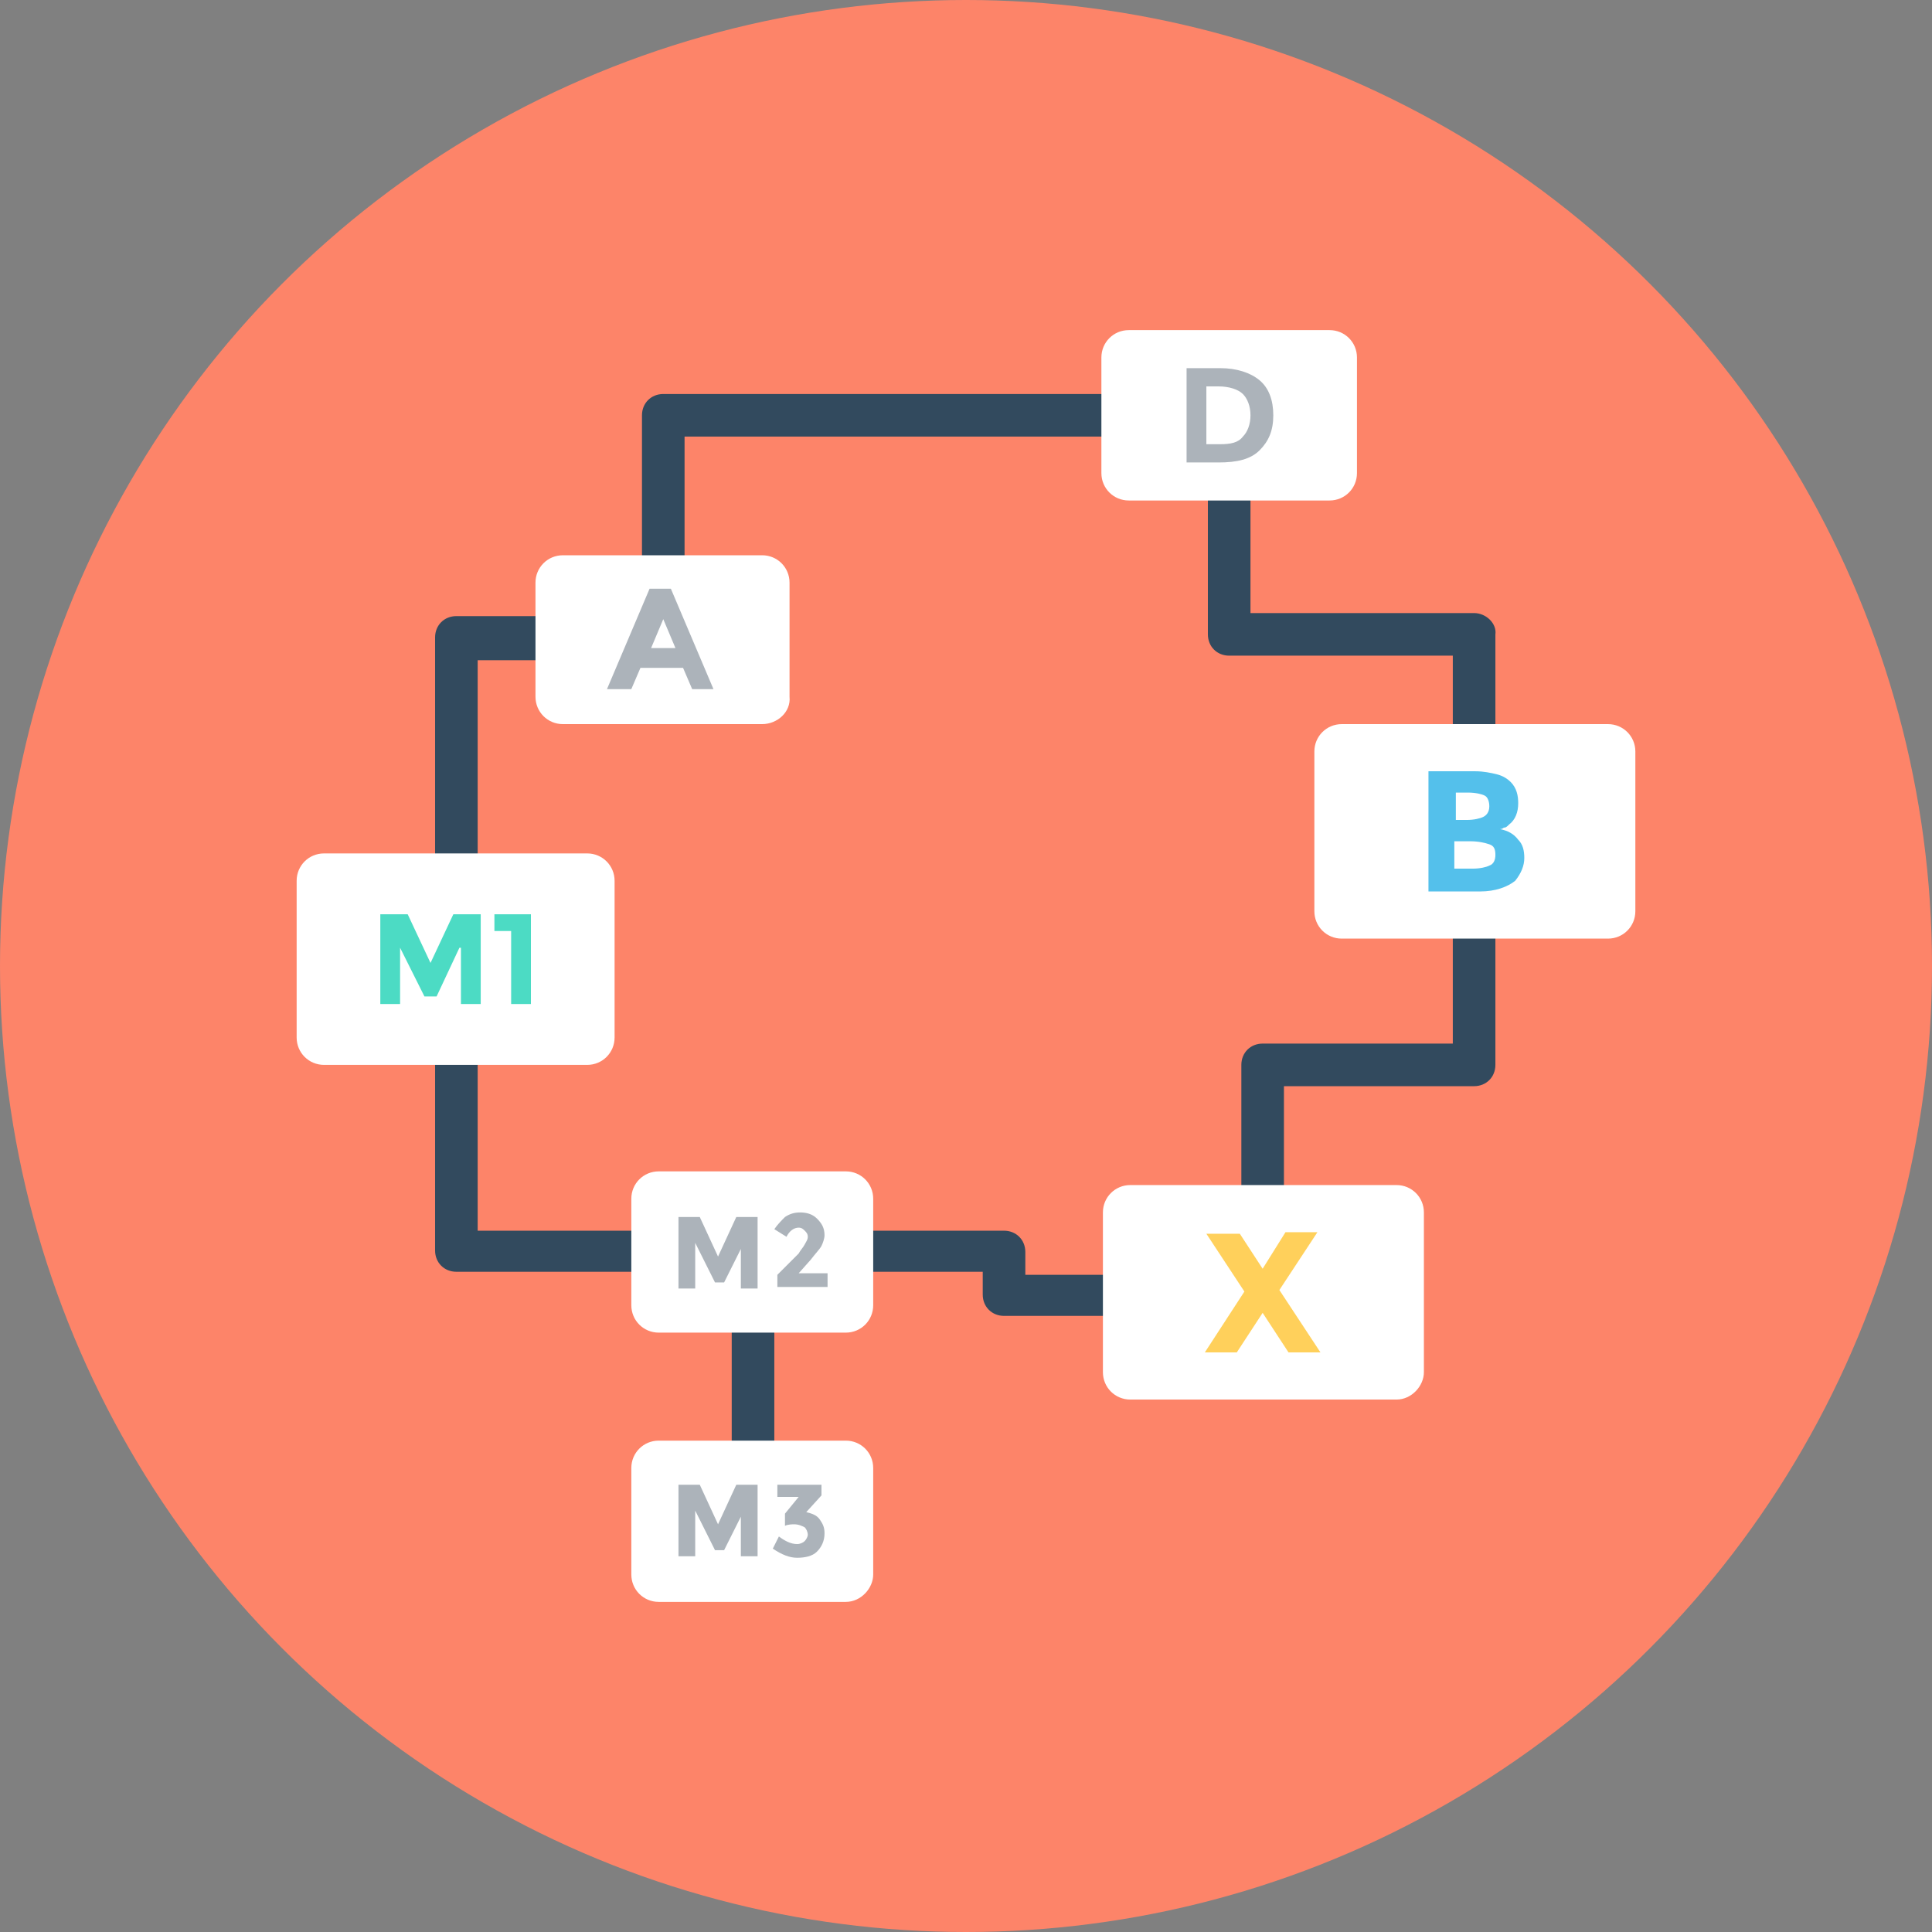 <?xml version="1.0" encoding="iso-8859-1"?>
<!-- Generator: Adobe Illustrator 19.0.0, SVG Export Plug-In . SVG Version: 6.00 Build 0)  -->
<svg xmlns="http://www.w3.org/2000/svg" xmlns:xlink="http://www.w3.org/1999/xlink" version="1.1" id="Layer_1" x="0px" y="0px" viewBox="0 0 508 508" style="enable-background:new 0 0 508 508;" xml:space="preserve">
<rect x="0" y="0" width="508" height="508" fill="#808080" stroke="none"/>
<circle style="fill:#FD8469;" cx="254" cy="254" r="254"/>
<path style="fill:#324A5E;" d="M387.6,161.2h-58.8v-52c0-3.2-2.4-5.6-5.6-5.6H174.4c-3.2,0-5.6,2.4-5.6,5.6V162H120  c-3.2,0-5.6,2.4-5.6,5.6v161.2c0,3.2,2.4,5.6,5.6,5.6h72.4v68c0,3.2,2.4,5.6,5.6,5.6c3.2,0,5.6-2.4,5.6-5.6v-68h54.8v6  c0,3.2,2.4,5.6,5.6,5.6h68c3.2,0,5.6-2.4,5.6-5.6v-54.8h50c3.2,0,5.6-2.4,5.6-5.6V166.8C393.6,164,390.8,161.2,387.6,161.2z   M382,274.4h-50c-3.2,0-5.6,2.4-5.6,5.6v55.2h-56.8v-6c0-3.2-2.4-5.6-5.6-5.6H125.6v-150h48.8c3.2,0,5.6-2.4,5.6-5.6v-53.2h137.6v52  c0,3.2,2.4,5.6,5.6,5.6H382V274.4z"/>
<g>
	<path style="fill:#FFFFFF;" d="M349.6,86.8h-52.8c-4,0-7.2,3.2-7.2,7.2v30.4c0,4,3.2,7.2,7.2,7.2h52.8c4,0,7.2-3.2,7.2-7.2V94   C356.8,90,353.6,86.8,349.6,86.8z"/>
	<path style="fill:#FFFFFF;" d="M200.4,190.4H148c-4,0-7.2-3.2-7.2-7.2v-30c0-4,3.2-7.2,7.2-7.2h52.4c4,0,7.2,3.2,7.2,7.2v30   C208,187.2,204.4,190.4,200.4,190.4z"/>
	<path style="fill:#FFFFFF;" d="M154.4,280H85.2c-4,0-7.2-3.2-7.2-7.2v-41.2c0-4,3.2-7.2,7.2-7.2h69.2c4,0,7.2,3.2,7.2,7.2v41.2   C161.6,276.8,158.4,280,154.4,280z"/>
	<path style="fill:#FFFFFF;" d="M222.4,350.4h-49.2c-4,0-7.2-3.2-7.2-7.2v-28c0-4,3.2-7.2,7.2-7.2h49.2c4,0,7.2,3.2,7.2,7.2v28   C229.6,347.2,226.4,350.4,222.4,350.4z"/>
	<path style="fill:#FFFFFF;" d="M222.4,421.2h-49.2c-4,0-7.2-3.2-7.2-7.2v-28c0-4,3.2-7.2,7.2-7.2h49.2c4,0,7.2,3.2,7.2,7.2v28   C229.6,417.6,226.4,421.2,222.4,421.2z"/>
	<path style="fill:#FFFFFF;" d="M422.8,246.8h-70c-4,0-7.2-3.2-7.2-7.2v-42c0-4,3.2-7.2,7.2-7.2h70c4,0,7.2,3.2,7.2,7.2v42   C430,243.6,426.8,246.8,422.8,246.8z"/>
	<path style="fill:#FFFFFF;" d="M367.2,368h-70c-4,0-7.2-3.2-7.2-7.2v-42c0-4,3.2-7.2,7.2-7.2h70c4,0,7.2,3.2,7.2,7.2v42   C374.4,364.4,371.2,368,367.2,368z"/>
</g>
<g>
	<path style="fill:#ACB3BA;" d="M182,181.2l-2.4-5.6h-11.2l-2.4,5.6h-6.4l11.2-26.4h5.6l11.2,26.4H182z M174.4,162.8l-3.2,7.6h6.4   L174.4,162.8z"/>
	<path style="fill:#ACB3BA;" d="M331.2,100c2.4,2,3.6,5.2,3.6,9.2s-1.2,6.8-3.6,9.2c-2.4,2.4-6,3.2-10.8,3.2H312V96.8h8.8   C325.2,96.8,328.8,98,331.2,100z M326.8,114.8c1.2-1.2,2-3.2,2-5.6s-0.8-4.4-2-5.6s-3.6-2-6.4-2h-3.2v15.2h3.6   C323.6,116.8,325.6,116.4,326.8,114.8z"/>
</g>
<g>
	<path style="fill:#4CDBC4;" d="M120.8,249.2l-6,12.8h-3.2l-6.4-12.8V264H100v-23.6h7.2l6,12.8l6-12.8h7.2V264h-5.2v-14.8H120.8z"/>
	<path style="fill:#4CDBC4;" d="M130,240.4h9.6V264h-5.2v-19.2H130V240.4z"/>
</g>
<path style="fill:#54C0EB;" d="M389.2,234.4h-13.6v-31.6H388c2,0,4,0.4,5.6,0.8c1.6,0.4,2.8,1.2,3.6,2c1.6,1.6,2,3.6,2,5.6  c0,2.4-0.8,4.4-2.4,5.6c-0.4,0.4-0.8,0.8-1.2,0.8c-0.4,0-0.4,0.4-1.2,0.4c2,0.4,3.6,1.2,4.8,2.8c1.2,1.2,1.6,2.8,1.6,4.8  s-0.8,4-2.4,6C396.4,233.2,393.2,234.4,389.2,234.4z M382.4,215.6h3.2c2,0,3.6-0.4,4.4-0.8c0.8-0.4,1.6-1.2,1.6-2.8  c0-1.2-0.4-2.4-1.2-2.8c-0.8-0.4-2.4-0.8-4.4-0.8h-3.2v7.2H382.4z M382.4,228.4h4.8c2,0,3.6-0.4,4.4-0.8c1.2-0.4,1.6-1.6,1.6-2.8  c0-1.6-0.4-2.4-1.6-2.8c-1.2-0.4-2.8-0.8-5.2-0.8h-4L382.4,228.4L382.4,228.4z"/>
<g>
	<path style="fill:#ACB3BA;" d="M195.6,326.8l-5.2,10.4H188l-5.2-10.4v12h-4.4V320h5.6l4.8,10.4l4.8-10.4h5.6v18.8h-4.4v-12H195.6z"/>
	<path style="fill:#ACB3BA;" d="M211.6,327.2c0.4-0.8,0.8-1.2,0.8-2s-0.4-1.2-0.8-1.6c-0.4-0.4-0.8-0.8-1.6-0.8   c-1.2,0-2.4,0.8-3.2,2.4l-3.2-2c0.8-1.2,2-2.4,2.8-3.2c1.2-0.8,2.4-1.2,4-1.2s3.2,0.4,4.4,1.6s2,2.4,2,4.4c0,0.8-0.4,2-0.8,2.8   c-0.4,0.8-1.6,2-2.8,3.6l-3.2,3.6h7.6v3.6h-13.2v-3.2l5.6-5.6C210.4,328.8,211.2,328,211.6,327.2z"/>
	<path style="fill:#ACB3BA;" d="M195.6,397.2l-5.2,10.4H188l-5.2-10.4v12h-4.4v-18.8h5.6l4.8,10.4l4.8-10.4h5.6v18.8h-4.4v-12H195.6   z"/>
	<path style="fill:#ACB3BA;" d="M204.4,394v-3.6H216v2.8l-4,4.4c1.6,0.4,2.8,0.8,3.6,2s1.2,2,1.2,3.6c0,2-0.8,3.6-2,4.8   c-1.2,1.2-3.2,1.6-5.2,1.6s-4-0.8-6.4-2.4l1.6-3.2c1.6,1.2,3.2,2,4.8,2c0.8,0,1.6-0.4,2-0.8s0.8-1.2,0.8-1.6c0-0.8-0.4-1.6-0.8-2   c-0.8-0.4-1.6-0.8-2.8-0.8c-0.4,0-1.6,0-2.4,0.4V398l3.6-4.4h-5.6V394z"/>
</g>
<path style="fill:#FFD05B;" d="M338,324h8.4l-10,15.2l10.8,16.4h-8.4l-6.8-10.4l-6.8,10.4h-8.4l10.4-16l-10-15.2h8.8l6,9.2L338,324z  "/>
<g>
</g>
<g>
</g>
<g>
</g>
<g>
</g>
<g>
</g>
<g>
</g>
<g>
</g>
<g>
</g>
<g>
</g>
<g>
</g>
<g>
</g>
<g>
</g>
<g>
</g>
<g>
</g>
<g>
</g>
</svg>
